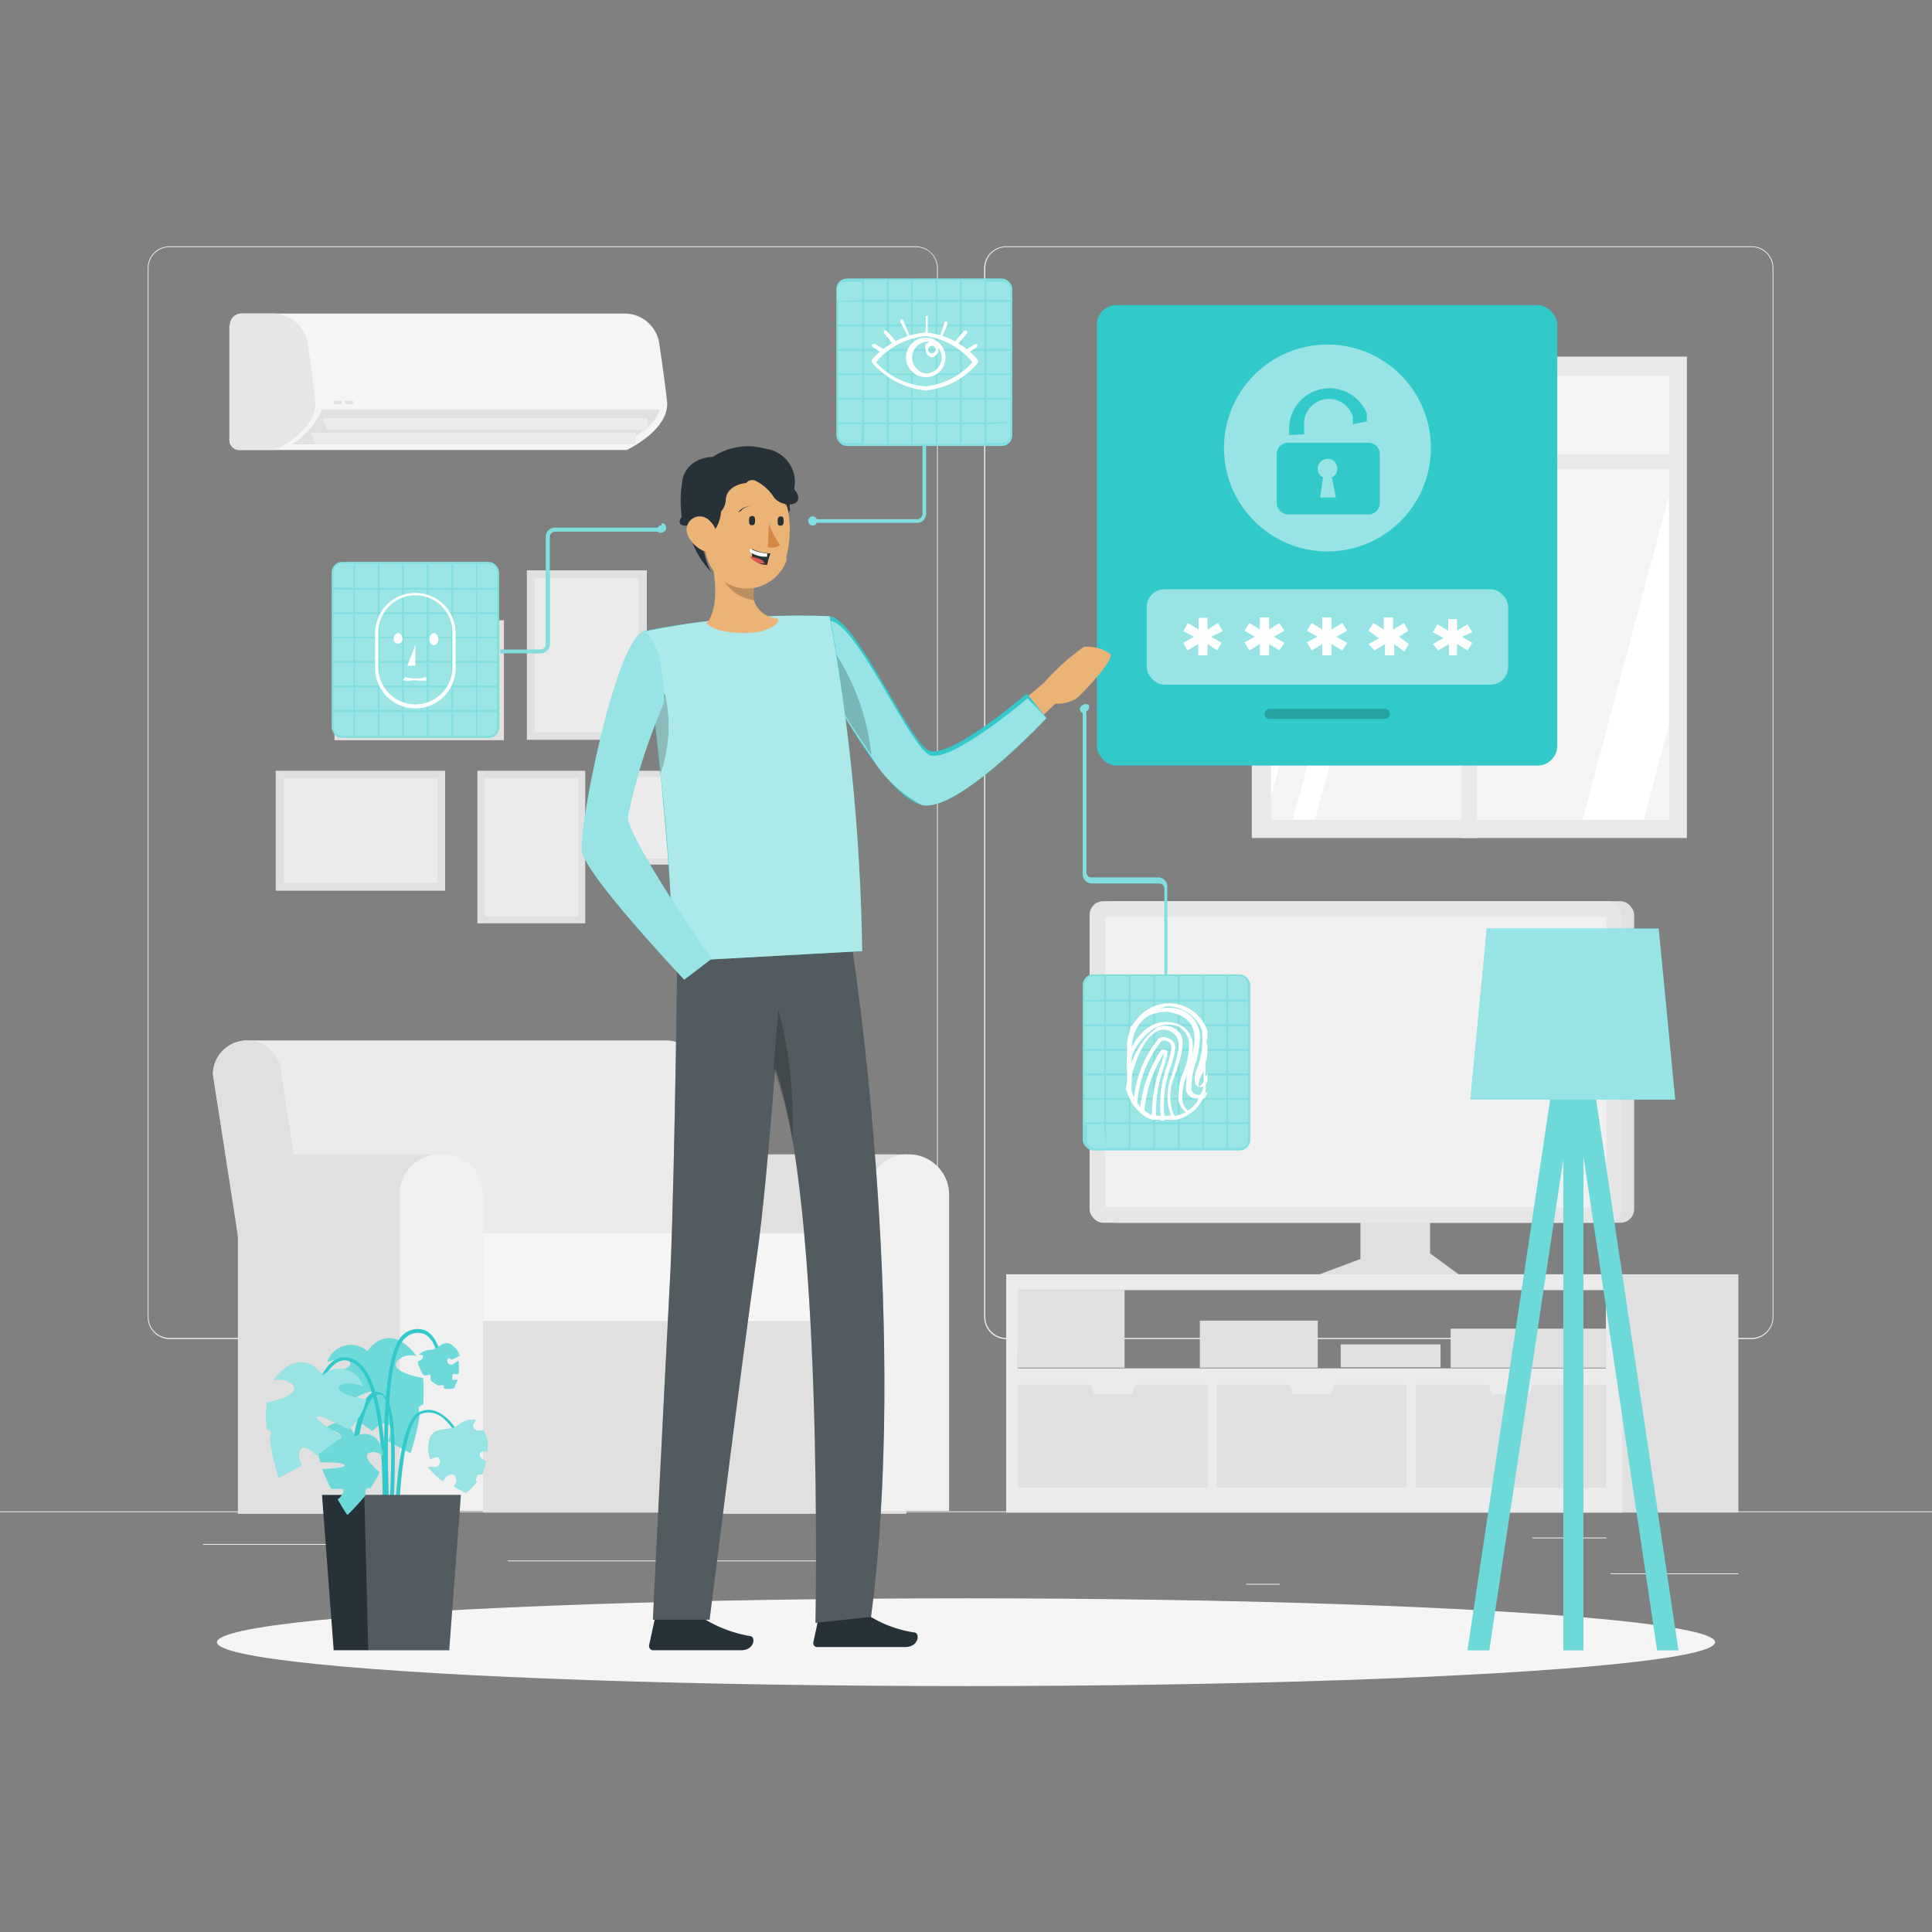 <svg xmlns="http://www.w3.org/2000/svg" viewBox="0 0 48 48"><rect x="0" y="0" width="48" height="48" fill="#808080" stroke="none"/><rect y="37.55" width="48" height="0.02" fill="#ebebeb"/><rect x="40.01" y="39.09" width="3.18" height="0.02" fill="#ebebeb"/><rect x="30.96" y="39.35" width="0.83" height="0.02" fill="#ebebeb"/><rect x="38.07" y="38.2" width="1.84" height="0.02" fill="#ebebeb"/><rect x="5.04" y="38.36" width="4.15" height="0.02" fill="#ebebeb"/><rect x="10.04" y="38.36" width="0.61" height="0.02" fill="#ebebeb"/><rect x="12.62" y="38.77" width="8.99" height="0.02" fill="#ebebeb"/><path d="M22.75,33.27H4.22a.55.55,0,0,1-.55-.55V6.66a.54.54,0,0,1,.55-.54H22.75a.55.55,0,0,1,.55.55h0V32.72A.55.55,0,0,1,22.75,33.27ZM4.22,6.14a.52.52,0,0,0-.53.52V32.72a.52.52,0,0,0,.53.52H22.75a.52.52,0,0,0,.53-.52V6.66a.52.52,0,0,0-.53-.52Z" fill="#ebebeb"/><path d="M43.52,33.27H25a.55.55,0,0,1-.55-.55V6.66A.55.55,0,0,1,25,6.12H43.52a.54.54,0,0,1,.54.54V32.72A.55.55,0,0,1,43.52,33.27ZM25,6.14a.52.52,0,0,0-.52.52V32.72a.52.52,0,0,0,.52.52H43.52a.52.52,0,0,0,.52-.52V6.66a.52.52,0,0,0-.52-.52Z" fill="#ebebeb"/><polygon points="35.53 29.26 35.53 31.14 36.32 31.72 32.62 31.72 33.8 31.28 33.8 29.39 35.53 29.26" fill="#e0e0e0"/><path d="M25,31.66v5.92H43.19V31.66Zm.3.39H39.9V34H25.28Z" fill="#e0e0e0"/><path d="M25,31.66v5.92H40.3V31.66Zm.3.39H39.9V34H25.28Z" fill="#ebebeb"/><rect x="25.28" y="32.05" width="2.66" height="1.93" fill="#e0e0e0"/><rect x="36.04" y="33.01" width="3.86" height="0.97" fill="#e0e0e0"/><rect x="33.31" y="33.4" width="2.48" height="0.57" fill="#e0e0e0"/><rect x="29.81" y="32.81" width="2.93" height="1.17" fill="#e0e0e0"/><polygon points="36.99 34.4 37.06 34.63 38.01 34.63 38.08 34.4 39.9 34.4 39.9 36.96 35.18 36.96 35.18 34.4 36.99 34.4" fill="#e0e0e0"/><polygon points="32.05 34.4 32.12 34.63 33.07 34.63 33.14 34.4 34.95 34.4 34.95 36.96 30.23 36.96 30.23 34.4 32.05 34.4" fill="#e0e0e0"/><polygon points="27.11 34.4 27.18 34.63 28.13 34.63 28.2 34.4 30.01 34.4 30.01 36.96 25.29 36.96 25.29 34.4 27.11 34.4" fill="#e0e0e0"/><rect x="27.38" y="22.39" width="13.22" height="7.99" rx="0.34" fill="#e0e0e0"/><rect x="27.07" y="22.39" width="13.22" height="7.99" rx="0.34" fill="#e6e6e6"/><rect x="27.46" y="22.78" width="12.45" height="7.21" fill="#f0f0f0"/><rect x="31.1" y="8.86" width="10.81" height="11.96" fill="#e9e9e9"/><rect x="31.58" y="9.33" width="9.89" height="11.04" fill="#f4f4f4"/><polygon points="34.37 9.33 31.58 19.8 31.58 14.13 32.85 9.33 34.37 9.33" fill="#fff"/><polygon points="35.62 9.33 32.67 20.37 32.12 20.37 35.06 9.33 35.62 9.33" fill="#fff"/><polygon points="41.46 12.34 41.46 18.01 40.84 20.37 39.32 20.37 41.46 12.34" fill="#fff"/><rect x="36.31" y="8.86" width="0.38" height="11.96" fill="#e9e9e9"/><rect x="31.29" y="11.28" width="10.42" height="0.38" fill="#e9e9e9"/><rect x="6.85" y="19.15" width="4.21" height="2.98" fill="#e0e0e0"/><rect x="7.05" y="19.34" width="3.82" height="2.59" fill="#ebebeb"/><rect x="8.31" y="15.41" width="4.21" height="2.98" fill="#e0e0e0"/><rect x="8.51" y="15.6" width="3.82" height="2.59" fill="#ebebeb"/><rect x="11.86" y="19.15" width="2.68" height="3.79" fill="#e0e0e0"/><rect x="12.04" y="19.33" width="2.33" height="3.44" fill="#ebebeb"/><rect x="13.09" y="14.17" width="2.98" height="4.21" fill="#e0e0e0"/><rect x="13.28" y="14.37" width="2.59" height="3.82" fill="#ebebeb"/><rect x="15.45" y="19.15" width="3.3" height="2.33" fill="#e0e0e0"/><rect x="15.61" y="19.3" width="2.99" height="2.03" fill="#ebebeb"/><path d="M6.14,25.85H16.55a.85.85,0,0,1,.85.84L18.55,34H6.44L5.29,26.69a.85.85,0,0,1,.85-.84Z" fill="#ebebeb"/><path d="M18.52,28.68v0h4v8.93h-5V29.72A1,1,0,0,1,18.52,28.68Z" fill="#e0e0e0"/><path d="M22.58,28.68h0a1,1,0,0,1,1,1v7.86H21.55V29.72A1,1,0,0,1,22.58,28.68Z" fill="#f0f0f0"/><path d="M6.91,28.68l0,0h4v8.93h-5V29.72A1,1,0,0,1,6.91,28.68Z" fill="#e0e0e0"/><rect x="12" y="31.29" width="8.87" height="6.29" fill="#e0e0e0"/><path d="M20.3,32.82h-10V30.64h10a1.09,1.09,0,0,1,1.09,1.09h0A1.09,1.09,0,0,1,20.3,32.82Z" fill="#f5f5f5"/><path d="M11,28.68h0a1,1,0,0,1,1,1v7.86H9.93V29.72A1,1,0,0,1,11,28.68Z" fill="#f0f0f0"/><path d="M8.14,34.14H6.44L5.29,26.69a.85.85,0,0,1,.85-.84h0a.85.85,0,0,1,.85.84Z" fill="#e0e0e0"/><path d="M5.7,8.08v2.84a.25.25,0,0,0,.27.26h9.6s1.1-.51,1-1.24c-.07-.57-.13-1-.19-1.4a.87.87,0,0,0-.87-.75H6a.28.28,0,0,0-.28.29Z" fill="#f5f5f5"/><path d="M5.7,8.08v2.84a.25.25,0,0,0,.27.26h.86s1.11-.51,1-1.24c-.06-.57-.13-1-.18-1.4a.89.89,0,0,0-.88-.75H6a.29.29,0,0,0-.29.29Z" fill="#e6e6e6"/><path d="M16.38,10.18H8a2,2,0,0,1-.74.86h8.18S16.3,10.64,16.38,10.18Z" fill="#e0e0e0"/><polygon points="15.8 10.75 7.72 10.75 7.84 11.04 15.8 11.04 15.8 10.75" fill="#ebebeb"/><polygon points="16.09 10.39 8 10.39 8.13 10.68 16.09 10.68 16.09 10.39" fill="#ebebeb"/><rect x="8.29" y="9.96" width="0.2" height="0.08" fill="#e0e0e0"/><rect x="8.58" y="9.96" width="0.2" height="0.08" fill="#e0e0e0"/><ellipse cx="24" cy="40.8" rx="18.61" ry="1.09" fill="#f5f5f5"/><path d="M8.71,33.87c0,.14-.37.23-.67.29a1.32,1.32,0,0,0,.43.76c.29-.17.72-.39.79-.34s-.35.34-.62.5a5.5,5.5,0,0,0,.61.47c.14-.13.29-.23.39-.17s.07.25,0,.42c.32.19.56.3.56.3a5.74,5.74,0,0,0,.22-.91.93.93,0,0,0,0-.1c-.05-.12,0-.17.09-.19a3.64,3.64,0,0,0,0-.66c-.36-.07-.81-.21-.64-.43a.46.46,0,0,1,.47-.12.47.47,0,0,0-.09-.12c-.66-.73-1.12,0-1.12,0a.62.62,0,0,0-1,.27C8.27,33.78,8.68,33.7,8.71,33.87Z" fill="#31c9c9"/><path d="M8.71,33.87c0,.14-.37.23-.67.29a1.32,1.32,0,0,0,.43.76c.29-.17.72-.39.79-.34s-.35.34-.62.5a5.5,5.5,0,0,0,.61.47c.14-.13.29-.23.39-.17s.07.25,0,.42c.32.19.56.3.56.3a5.74,5.74,0,0,0,.22-.91.93.93,0,0,0,0-.1c-.05-.12,0-.17.09-.19a3.64,3.64,0,0,0,0-.66c-.36-.07-.81-.21-.64-.43a.46.46,0,0,1,.47-.12.47.47,0,0,0-.09-.12c-.66-.73-1.12,0-1.12,0a.62.62,0,0,0-1,.27C8.27,33.78,8.68,33.7,8.71,33.87Z" fill="#fff" opacity="0.3"/><path d="M9.54,39.25h-.1c0-.05.39-5-.71-5.41a.35.35,0,0,0-.33,0c-.4.2-.59,1.06-.59,1.07l-.09,0s.2-.91.63-1.14a.48.48,0,0,1,.42,0C9.93,34.23,9.55,39.05,9.54,39.25Z" fill="#31c9c9"/><path d="M9.67,39.14c0-.22-.46-5.4.37-6a.53.53,0,0,1,.54-.08c.39.2.45,1,.45,1.08h-.1s0-.83-.4-1a.43.43,0,0,0-.43.08c-.79.52-.33,5.81-.33,5.86Z" fill="#31c9c9"/><path d="M9.8,39.56c0-.17-.14-4.14.62-4.48a.51.51,0,0,1,.45,0c.53.23.85,1.2.87,1.24l-.09,0s-.33-1-.81-1.19a.5.5,0,0,0-.38,0c-.58.27-.6,3.27-.56,4.39Z" fill="#31c9c9"/><path d="M9.61,39.38h-.1c.14-1.18.39-4.33,0-4.71a.16.16,0,0,0-.17,0c-.29.12-.45,1.13-.5,1.52H8.72c0-.15.17-1.45.55-1.6a.26.26,0,0,1,.27.07C10.09,35.08,9.63,39.2,9.61,39.38Z" fill="#31c9c9"/><polygon points="8 37.14 11.45 37.14 11.16 41 8.29 41 8 37.14" fill="#263238"/><polygon points="9.05 37.14 9.15 41 11.16 41 11.45 37.14 9.05 37.14" fill="#fff" opacity="0.2"/><path d="M8.47,35.72c0,.1-.3,0-.51,0a.91.91,0,0,0,0,.61c.24,0,.57,0,.6.07s-.33.09-.55.1a3.06,3.06,0,0,0,.22.49c.12,0,.25,0,.29,0s0,.18-.13.26c.13.23.24.39.24.39a5.23,5.23,0,0,0,.45-.49v-.08c0-.1.06-.11.12-.09a3.18,3.18,0,0,0,.23-.4c-.2-.18-.43-.42-.25-.49a.31.31,0,0,1,.33.09.34.34,0,0,0,0-.1c-.16-.68-.7-.39-.7-.39a.42.42,0,0,0-.73-.19C8.23,35.51,8.52,35.61,8.47,35.72Z" fill="#31c9c9"/><path d="M8.47,35.72c0,.1-.3,0-.51,0a.91.91,0,0,0,0,.61c.24,0,.57,0,.6.07s-.33.09-.55.1a3.06,3.06,0,0,0,.22.49c.12,0,.25,0,.29,0s0,.18-.13.26c.13.23.24.39.24.39a5.23,5.23,0,0,0,.45-.49v-.08c0-.1.06-.11.12-.09a3.18,3.18,0,0,0,.23-.4c-.2-.18-.43-.42-.25-.49a.31.31,0,0,1,.33.09.34.34,0,0,0,0-.1c-.16-.68-.7-.39-.7-.39a.42.42,0,0,0-.73-.19C8.23,35.51,8.52,35.61,8.47,35.72Z" fill="#fff" opacity="0.3"/><path d="M11,36.18a1.16,1.16,0,0,0-.31.07,1,1,0,0,1-.05-.23c0-.7.48-.4.74-.61a.63.63,0,0,1,.44-.14l-.06.12a.11.11,0,0,0,.06.14h0a.31.31,0,0,0,.19,0l0,0a1,1,0,0,1,.09.24.93.93,0,0,1,0,.29l-.12,0a.1.1,0,0,0-.05.14s0,0,0,0a.45.45,0,0,0,.14.1,1.35,1.35,0,0,1-.09.33h0l-.08,0,0,0a.09.09,0,0,0-.06.08.1.1,0,0,0,0,.1l0,0a.9.9,0,0,1-.27.28l-.3-.16.06-.08a.11.11,0,0,0,0-.11.14.14,0,0,0-.05-.1.23.23,0,0,0-.11,0,.17.17,0,0,0-.1.06l-.07.1a1.71,1.71,0,0,1-.36-.35h0a1.38,1.38,0,0,1,.2,0,.15.15,0,0,0,.09-.19.17.17,0,0,0-.13-.1Z" fill="#31c9c9"/><path d="M11,36.18a1.16,1.16,0,0,0-.31.07,1,1,0,0,1-.05-.23c0-.7.48-.4.74-.61a.63.63,0,0,1,.44-.14l-.06.12a.11.11,0,0,0,.06.14h0a.31.31,0,0,0,.19,0l0,0a1,1,0,0,1,.09.24.93.93,0,0,1,0,.29l-.12,0a.1.1,0,0,0-.05.14s0,0,0,0a.45.45,0,0,0,.14.1,1.35,1.35,0,0,1-.09.33h0l-.08,0,0,0a.09.09,0,0,0-.06.08.1.1,0,0,0,0,.1l0,0a.9.9,0,0,1-.27.28l-.3-.16.06-.08a.11.11,0,0,0,0-.11.14.14,0,0,0-.05-.1.23.23,0,0,0-.11,0,.17.17,0,0,0-.1.06l-.07.1a1.71,1.71,0,0,1-.36-.35h0a1.38,1.38,0,0,1,.2,0,.15.15,0,0,0,.09-.19.17.17,0,0,0-.13-.1Z" fill="#fff" opacity="0.5"/><path d="M11.23,33.78l.19-.1a.37.37,0,0,0-.07-.14c-.3-.38-.43,0-.66,0a.4.4,0,0,0-.28.12l.08,0a.07.07,0,0,1,0,.1v0a.26.26,0,0,1-.11.07h0a.43.43,0,0,0,.05.16.77.77,0,0,0,.1.18l.08,0a.07.07,0,0,1,.09,0v0l0,.12a.64.64,0,0,0,.19.13h0l.05,0h0a.11.11,0,0,1,.08,0,.1.1,0,0,1,0,.07.08.08,0,0,0,0,0,.57.57,0,0,0,.26,0l.09-.21-.07,0a.09.09,0,0,1-.06,0,.12.12,0,0,1,0-.08s0-.05,0-.06a.1.1,0,0,1,.07,0l.08,0a1.24,1.24,0,0,0,0-.33h0a.41.41,0,0,0-.11.07.11.11,0,0,1-.14,0,.1.1,0,0,1,0-.14Z" fill="#31c9c9"/><path d="M11.23,33.78l.19-.1a.37.37,0,0,0-.07-.14c-.3-.38-.43,0-.66,0a.4.4,0,0,0-.28.12l.08,0a.07.07,0,0,1,0,.1v0a.26.26,0,0,1-.11.07h0a.43.43,0,0,0,.05.16.77.77,0,0,0,.1.18l.08,0a.07.07,0,0,1,.09,0v0l0,.12a.64.64,0,0,0,.19.13h0l.05,0h0a.11.11,0,0,1,.08,0,.1.1,0,0,1,0,.07.08.08,0,0,0,0,0,.57.57,0,0,0,.26,0l.09-.21-.07,0a.09.09,0,0,1-.06,0,.12.12,0,0,1,0-.08s0-.05,0-.06a.1.1,0,0,1,.07,0l.08,0a1.24,1.24,0,0,0,0-.33h0a.41.41,0,0,0-.11.07.11.11,0,0,1-.14,0,.1.1,0,0,1,0-.14Z" fill="#fff" opacity="0.3"/><path d="M8.42,34.48c0,.14.37.23.68.29a1.38,1.38,0,0,1-.44.75c-.29-.16-.72-.38-.79-.33s.34.34.62.5a5.61,5.61,0,0,1-.62.47c-.13-.13-.29-.24-.38-.18s-.07.26,0,.43c-.33.19-.57.3-.57.3a7.21,7.21,0,0,1-.21-.92l0-.09c.06-.12,0-.17-.08-.19a3.64,3.64,0,0,1,0-.66c.37-.08.81-.22.65-.44a.47.47,0,0,0-.48-.11l.09-.13c.67-.73,1.13,0,1.13,0a.61.61,0,0,1,1,.27C8.86,34.39,8.45,34.3,8.42,34.48Z" fill="#31c9c9"/><path d="M8.42,34.48c0,.14.37.23.68.29a1.38,1.38,0,0,1-.44.75c-.29-.16-.72-.38-.79-.33s.34.34.62.5a5.61,5.61,0,0,1-.62.47c-.13-.13-.29-.24-.38-.18s-.07.26,0,.43c-.33.19-.57.3-.57.3a7.21,7.21,0,0,1-.21-.92l0-.09c.06-.12,0-.17-.08-.19a3.64,3.64,0,0,1,0-.66c.37-.08.81-.22.65-.44a.47.47,0,0,0-.48-.11l.09-.13c.67-.73,1.13,0,1.13,0a.61.61,0,0,1,1,.27C8.86,34.39,8.45,34.3,8.42,34.48Z" fill="#fff" opacity="0.5"/><polygon points="37 41 38.84 28.79 38.84 41 39.34 41 39.34 28.71 41.17 41 41.7 41 39.4 25.62 39.34 25.63 39.34 25.13 38.84 25.13 38.84 25.62 38.77 25.62 36.46 41 37 41" fill="#31c9c9"/><polygon points="37 41 38.84 28.79 38.84 41 39.34 41 39.34 28.71 41.17 41 41.7 41 39.4 25.62 39.34 25.63 39.34 25.13 38.84 25.13 38.84 25.62 38.77 25.62 36.46 41 37 41" fill="#fff" opacity="0.3"/><polygon points="41.62 27.32 36.53 27.32 36.94 23.07 41.21 23.07 41.62 27.32" fill="#31c9c9"/><polygon points="41.62 27.32 36.53 27.32 36.94 23.07 41.21 23.07 41.62 27.32" fill="#fff" opacity="0.5"/><path d="M28.8,21.8H27.13a.13.13,0,0,1-.14-.13v-4a.12.12,0,0,0,.06-.15.11.11,0,0,0-.15,0,.12.12,0,0,0-.07.1.11.11,0,0,0,.07.1v4a.23.23,0,0,0,.23.23H28.8a.13.13,0,0,1,.13.13V24.3H29V22A.23.23,0,0,0,28.8,21.8Z" fill="#31c9c9"/><path d="M28.8,21.8H27.13a.13.13,0,0,1-.14-.13v-4a.12.12,0,0,0,.06-.15.11.11,0,0,0-.15,0,.12.12,0,0,0-.07.1.11.11,0,0,0,.07.1v4a.23.23,0,0,0,.23.23H28.8a.13.13,0,0,1,.13.13V24.3H29V22A.23.23,0,0,0,28.8,21.8Z" fill="#fff" opacity="0.4"/><rect x="26.9" y="24.21" width="4.16" height="4.37" rx="0.26" fill="#31c9c9"/><rect x="26.9" y="24.21" width="4.16" height="4.37" rx="0.26" fill="#fff" opacity="0.4"/><rect x="28.7" y="26.72" width="0.56" height="0.56" fill="#fff" opacity="0.2"/><rect x="29.31" y="24.89" width="0.56" height="0.56" fill="#fff" opacity="0.2"/><rect x="28.09" y="27.32" width="0.56" height="0.56" fill="#fff" opacity="0.2"/><rect x="29.31" y="25.5" width="0.56" height="0.56" fill="#fff" opacity="0.2"/><rect x="29.31" y="26.11" width="0.56" height="0.56" fill="#fff" opacity="0.2"/><rect x="28.7" y="25.5" width="0.56" height="0.56" fill="#fff" opacity="0.2"/><rect x="28.7" y="24.25" width="0.56" height="0.59" fill="#fff" opacity="0.2"/><rect x="28.09" y="26.72" width="0.56" height="0.56" fill="#fff" opacity="0.2"/><rect x="28.7" y="24.89" width="0.56" height="0.56" fill="#fff" opacity="0.2"/><rect x="28.7" y="27.32" width="0.56" height="0.56" fill="#fff" opacity="0.2"/><rect x="29.31" y="27.32" width="0.56" height="0.56" fill="#fff" opacity="0.2"/><rect x="28.7" y="26.11" width="0.56" height="0.56" fill="#fff" opacity="0.2"/><rect x="29.31" y="24.25" width="0.56" height="0.59" fill="#fff" opacity="0.2"/><rect x="26.95" y="26.72" width="0.49" height="0.56" fill="#fff" opacity="0.2"/><rect x="26.95" y="24.89" width="0.49" height="0.56" fill="#fff" opacity="0.2"/><rect x="26.95" y="26.11" width="0.49" height="0.56" fill="#fff" opacity="0.2"/><rect x="26.95" y="25.5" width="0.49" height="0.56" fill="#fff" opacity="0.2"/><rect x="29.31" y="26.72" width="0.56" height="0.56" fill="#fff" opacity="0.2"/><path d="M30.52,24.84H31v-.38a.21.21,0,0,0-.21-.21h-.28Z" fill="#fff" opacity="0.2"/><rect x="29.91" y="24.89" width="0.56" height="0.56" fill="#fff" opacity="0.2"/><rect x="26.95" y="27.32" width="0.49" height="0.56" fill="#fff" opacity="0.2"/><rect x="29.91" y="25.5" width="0.56" height="0.56" fill="#fff" opacity="0.2"/><rect x="29.91" y="26.11" width="0.56" height="0.56" fill="#fff" opacity="0.2"/><rect x="29.91" y="26.72" width="0.56" height="0.56" fill="#fff" opacity="0.2"/><rect x="29.91" y="27.32" width="0.56" height="0.56" fill="#fff" opacity="0.2"/><rect x="30.52" y="27.32" width="0.49" height="0.56" fill="#fff" opacity="0.2"/><rect x="29.91" y="24.25" width="0.56" height="0.59" fill="#fff" opacity="0.2"/><rect x="28.7" y="27.93" width="0.56" height="0.59" fill="#fff" opacity="0.2"/><rect x="29.31" y="27.93" width="0.56" height="0.59" fill="#fff" opacity="0.2"/><rect x="30.52" y="26.11" width="0.49" height="0.56" fill="#fff" opacity="0.2"/><rect x="29.91" y="27.93" width="0.56" height="0.59" fill="#fff" opacity="0.2"/><rect x="30.52" y="26.72" width="0.49" height="0.56" fill="#fff" opacity="0.2"/><path d="M27.43,27.93H27v.39a.21.21,0,0,0,.21.21h.27Z" fill="#fff" opacity="0.2"/><path d="M30.52,27.93v.59h.28a.21.21,0,0,0,.21-.21v-.38Z" fill="#fff" opacity="0.2"/><path d="M27.43,24.84v-.59h-.27a.21.21,0,0,0-.21.21h0v.39Z" fill="#fff" opacity="0.2"/><rect x="30.52" y="25.5" width="0.49" height="0.56" fill="#fff" opacity="0.2"/><rect x="30.52" y="24.89" width="0.49" height="0.56" fill="#fff" opacity="0.2"/><rect x="27.48" y="26.11" width="0.56" height="0.56" fill="#fff" opacity="0.2"/><rect x="27.48" y="27.32" width="0.56" height="0.56" fill="#fff" opacity="0.2"/><rect x="28.09" y="24.25" width="0.56" height="0.59" fill="#fff" opacity="0.2"/><rect x="27.48" y="26.72" width="0.56" height="0.56" fill="#fff" opacity="0.2"/><rect x="28.09" y="25.5" width="0.56" height="0.56" fill="#fff" opacity="0.2"/><rect x="28.09" y="24.89" width="0.56" height="0.56" fill="#fff" opacity="0.2"/><rect x="28.09" y="27.93" width="0.56" height="0.59" fill="#fff" opacity="0.2"/><rect x="27.48" y="27.93" width="0.56" height="0.59" fill="#fff" opacity="0.2"/><rect x="27.48" y="24.25" width="0.56" height="0.59" fill="#fff" opacity="0.2"/><rect x="28.09" y="26.11" width="0.56" height="0.56" fill="#fff" opacity="0.2"/><rect x="27.48" y="25.5" width="0.56" height="0.56" fill="#fff" opacity="0.2"/><rect x="27.48" y="24.89" width="0.56" height="0.56" fill="#fff" opacity="0.2"/><path d="M30,25.74l0-.12a1,1,0,0,0-1.3-.63,1,1,0,0,0-.45.33.83.83,0,0,0-.14.22A1,1,0,0,0,28,26v.87a1,1,0,0,0,0,.25h0a1.34,1.34,0,0,0,.07.18h0a1.09,1.09,0,0,0,.08.15h0l.08.1.11.1.1.08a.72.72,0,0,0,.2.09h0l.09,0,.13,0h.28l.09,0h0a1,1,0,0,0,.33-.15l.11-.08a1.14,1.14,0,0,0,.21-.28.67.67,0,0,0,.07-.18,1.09,1.09,0,0,0,0-.26h0V26A1.49,1.49,0,0,0,30,25.74Zm-.23,1.59a.7.7,0,0,1-.2.22l-.08.06a1,1,0,0,1-.27.11h0l-.1,0h-.25l-.12,0-.1,0a.93.93,0,0,1-.19-.11l-.09-.07-.1-.11-.07-.12h0a1.08,1.08,0,0,1-.08-.19,1,1,0,0,1,0-.25V26a1,1,0,0,1,.19-.56,1,1,0,0,1,.31-.26A1,1,0,0,1,29,25a.93.93,0,0,1,.9.72h0a1.23,1.23,0,0,1,0,.2v.88a.5.5,0,0,1,0,.17h0a.52.52,0,0,1-.07.21A.35.35,0,0,1,29.74,27.33Z" fill="#fff"/><path d="M29.09,26.49a2.82,2.82,0,0,0-.16,1.25s0,.06,0,.1h-.09a.36.36,0,0,1,0-.1A2.87,2.87,0,0,1,29,26.46c.11-.35.16-.52,0-.59a.16.16,0,0,0-.15,0,2.8,2.8,0,0,0-.59,1.49.5.5,0,0,0,0,.12l-.08-.09h0a.77.77,0,0,1,0-.15h0a2.72,2.72,0,0,1,.61-1.44.25.25,0,0,1,.25,0C29.28,25.89,29.2,26.16,29.09,26.49Z" fill="#fff"/><path d="M28.93,26.47a3.37,3.37,0,0,0-.21,1.24.34.34,0,0,0,0,.1l-.1,0h0s0-.07,0-.11a3.52,3.52,0,0,1,.22-1.23,1.77,1.77,0,0,0,.08-.31,3.31,3.31,0,0,0-.49,1.44.49.49,0,0,0,0,.12.39.39,0,0,1-.1-.08v-.12a3.13,3.13,0,0,1,.52-1.43.09.09,0,0,1,.1,0C29.05,26.07,29,26.21,28.93,26.47Z" fill="#fff"/><path d="M29.19,27.72a.36.36,0,0,0,0,.09l-.1,0a.3.3,0,0,0,0-.1,1.38,1.38,0,0,1,0-.94c.28-.84.23-1,0-1.14a.34.34,0,0,0-.35,0c-.29.14-.54.65-.7,1.42l0,.18a.75.75,0,0,1-.07-.18h0a2.86,2.86,0,0,1,.07-.28,1.8,1.8,0,0,1,.69-1.23.44.44,0,0,1,.43,0c.29.15.3.45,0,1.25a1.25,1.25,0,0,0,0,.9Z" fill="#fff"/><path d="M29.66,27.57l-.1.09,0,0s0,0-.06,0a.5.5,0,0,1-.22-.31,1.53,1.53,0,0,1,.12-.71,1.78,1.78,0,0,0,.14-.77.55.55,0,0,0-.25-.36.72.72,0,0,0-.63.05,1.5,1.5,0,0,0-.56.73l-.1.25v-.27l.1-.21a1.26,1.26,0,0,1,.52-.59.82.82,0,0,1,.71,0,.57.57,0,0,1,.3.42,1.69,1.69,0,0,1-.14.82,1.31,1.31,0,0,0-.11.65.4.4,0,0,0,.21.28h0A.18.18,0,0,0,29.66,27.57Z" fill="#fff"/><path d="M30,27.12a.87.87,0,0,1-.07.17.33.33,0,0,1-.13,0H29.7a.26.26,0,0,1-.23-.19,1.79,1.79,0,0,1,.1-.69,3.47,3.47,0,0,0,.11-.56c0-.29-.08-.61-.65-.71a1,1,0,0,0-.94.53c-.05.07,0-.22,0-.18s.09-.07.14-.14a1.18,1.18,0,0,1,.86-.31.73.73,0,0,1,.72.81,2.29,2.29,0,0,1-.11.58,2,2,0,0,0-.1.64.17.17,0,0,0,.14.13l.11,0A.45.45,0,0,0,30,27.12Z" fill="#fff"/><path d="M30,26.6v.25h0a.33.33,0,0,1-.11.15h0a.21.21,0,0,1-.11,0h0a.13.13,0,0,1-.07-.05.49.49,0,0,1,0-.33,2,2,0,0,0,.16-.91h0v-.09a.05.05,0,0,1,.05,0h0a.56.56,0,0,1,0,.12A1.5,1.5,0,0,1,30,26c0,.13,0,.27-.05.41s0,0,0,.05a1.43,1.43,0,0,1-.08.22,1,1,0,0,0-.07.15s-.05.19,0,.16a.2.2,0,0,0,.08-.08l0,0s.05-.1.07-.16A.19.19,0,0,0,30,26.6Z" fill="#fff"/><path d="M22.92,10.32v2.44a.14.14,0,0,1-.14.14H20.29a.1.1,0,0,0-.09-.07.11.11,0,0,0-.12.11.11.11,0,0,0,.21.05h2.49a.23.23,0,0,0,.23-.23V10.32Z" fill="#31c9c9"/><path d="M22.92,10.32v2.44a.14.14,0,0,1-.14.14H20.29a.1.1,0,0,0-.09-.07.11.11,0,0,0-.12.11.11.11,0,0,0,.21.05h2.49a.23.23,0,0,0,.23-.23V10.32Z" fill="#fff" opacity="0.4"/><rect x="20.78" y="6.92" width="4.37" height="4.16" rx="0.26" fill="#31c9c9"/><rect x="20.78" y="6.92" width="4.37" height="4.16" rx="0.26" fill="#fff" opacity="0.4"/><rect x="22.08" y="8.72" width="0.56" height="0.56" fill="#fff" opacity="0.2"/><rect x="23.9" y="9.32" width="0.56" height="0.56" fill="#fff" opacity="0.2"/><rect x="21.47" y="8.11" width="0.56" height="0.56" fill="#fff" opacity="0.2"/><rect x="23.29" y="9.32" width="0.56" height="0.56" fill="#fff" opacity="0.2"/><rect x="22.68" y="9.32" width="0.56" height="0.56" fill="#fff" opacity="0.2"/><rect x="23.29" y="8.72" width="0.56" height="0.56" fill="#fff" opacity="0.2"/><rect x="24.51" y="8.72" width="0.59" height="0.56" fill="#fff" opacity="0.2"/><rect x="22.08" y="8.11" width="0.56" height="0.56" fill="#fff" opacity="0.2"/><rect x="23.9" y="8.72" width="0.56" height="0.56" fill="#fff" opacity="0.2"/><rect x="21.47" y="8.72" width="0.56" height="0.56" fill="#fff" opacity="0.2"/><rect x="21.47" y="9.32" width="0.56" height="0.56" fill="#fff" opacity="0.2"/><rect x="22.68" y="8.72" width="0.56" height="0.56" fill="#fff" opacity="0.2"/><rect x="24.51" y="9.32" width="0.59" height="0.56" fill="#fff" opacity="0.2"/><rect x="22.08" y="6.96" width="0.56" height="0.49" fill="#fff" opacity="0.2"/><rect x="23.9" y="6.96" width="0.56" height="0.49" fill="#fff" opacity="0.2"/><rect x="22.68" y="6.96" width="0.56" height="0.49" fill="#fff" opacity="0.2"/><rect x="23.29" y="6.96" width="0.56" height="0.49" fill="#fff" opacity="0.2"/><rect x="22.08" y="9.32" width="0.56" height="0.56" fill="#fff" opacity="0.2"/><path d="M24.51,10.54V11h.38a.21.21,0,0,0,.21-.21v-.28Z" fill="#fff" opacity="0.2"/><rect x="23.9" y="9.93" width="0.56" height="0.56" fill="#fff" opacity="0.2"/><rect x="21.47" y="6.96" width="0.56" height="0.49" fill="#fff" opacity="0.2"/><rect x="23.29" y="9.93" width="0.56" height="0.56" fill="#fff" opacity="0.2"/><rect x="22.68" y="9.93" width="0.56" height="0.56" fill="#fff" opacity="0.2"/><rect x="22.08" y="9.93" width="0.56" height="0.56" fill="#fff" opacity="0.2"/><rect x="21.47" y="9.93" width="0.56" height="0.56" fill="#fff" opacity="0.2"/><rect x="21.47" y="10.54" width="0.56" height="0.49" fill="#fff" opacity="0.2"/><rect x="24.51" y="9.93" width="0.59" height="0.56" fill="#fff" opacity="0.2"/><rect x="20.83" y="8.72" width="0.59" height="0.56" fill="#fff" opacity="0.2"/><rect x="20.83" y="9.32" width="0.59" height="0.56" fill="#fff" opacity="0.2"/><rect x="22.68" y="10.54" width="0.56" height="0.49" fill="#fff" opacity="0.2"/><rect x="20.83" y="9.93" width="0.59" height="0.56" fill="#fff" opacity="0.2"/><rect x="22.08" y="10.54" width="0.56" height="0.49" fill="#fff" opacity="0.2"/><path d="M21.42,7.45V7H21a.22.22,0,0,0-.21.21v.28Z" fill="#fff" opacity="0.2"/><path d="M21.42,10.54h-.59v.28A.21.21,0,0,0,21,11h.39Z" fill="#fff" opacity="0.2"/><path d="M24.51,7.45h.59V7.17A.22.22,0,0,0,24.89,7H24.5Z" fill="#fff" opacity="0.2"/><rect x="23.29" y="10.54" width="0.56" height="0.49" fill="#fff" opacity="0.2"/><rect x="23.9" y="10.54" width="0.56" height="0.49" fill="#fff" opacity="0.2"/><rect x="22.68" y="7.5" width="0.56" height="0.56" fill="#fff" opacity="0.2"/><rect x="21.47" y="7.5" width="0.56" height="0.56" fill="#fff" opacity="0.2"/><rect x="24.51" y="8.11" width="0.59" height="0.56" fill="#fff" opacity="0.2"/><rect x="22.08" y="7.5" width="0.56" height="0.56" fill="#fff" opacity="0.2"/><rect x="23.29" y="8.11" width="0.56" height="0.56" fill="#fff" opacity="0.2"/><rect x="23.9" y="8.11" width="0.56" height="0.56" fill="#fff" opacity="0.2"/><rect x="20.83" y="8.11" width="0.59" height="0.56" fill="#fff" opacity="0.2"/><rect x="20.83" y="7.5" width="0.59" height="0.56" fill="#fff" opacity="0.2"/><rect x="24.51" y="7.5" width="0.59" height="0.56" fill="#fff" opacity="0.2"/><rect x="22.68" y="8.11" width="0.56" height="0.56" fill="#fff" opacity="0.2"/><rect x="23.29" y="7.5" width="0.56" height="0.56" fill="#fff" opacity="0.2"/><rect x="23.9" y="7.5" width="0.56" height="0.56" fill="#fff" opacity="0.2"/><path d="M23,9.7A2,2,0,0,1,21.66,9a0,0,0,0,1,0-.06A2,2,0,0,1,23,8.26a1.92,1.92,0,0,1,1.3.69,0,0,0,0,1,0,.06A1.92,1.92,0,0,1,23,9.7ZM21.76,9A1.86,1.86,0,0,0,23,9.6,1.83,1.83,0,0,0,24.16,9,1.83,1.83,0,0,0,23,8.35,1.86,1.86,0,0,0,21.76,9Z" fill="#fff"/><path d="M23,9.37a.49.49,0,1,1,.49-.49h0a.5.5,0,0,1-.14.35.48.48,0,0,1-.35.14Zm0-.88a.4.4,0,0,0,0,.79h0a.41.41,0,0,0,.4-.4h0A.4.4,0,0,0,23,8.49Z" fill="#fff"/><path d="M23.16,8.88A.19.19,0,0,1,23,8.69.16.16,0,0,1,23,8.55a.21.21,0,0,1,.13-.05h0a.19.19,0,0,1,.19.19.21.21,0,0,1-.19.19Zm0-.29h0a.1.1,0,0,0-.1.1h0a.09.09,0,0,0,.1.09.11.11,0,0,0,.09-.09A.1.1,0,0,0,23.16,8.59Z" fill="#fff"/><path d="M23,8.35a0,0,0,0,1,0,0V7.85a0,0,0,0,1,0,0,0,0,0,0,1,.05,0v.46A0,0,0,0,1,23,8.35Z" fill="#fff"/><path d="M23.36,8.39h0a0,0,0,0,1,0-.06L23.47,8a.06.06,0,0,1,.07,0,0,0,0,0,1,0,.06l-.16.37S23.38,8.39,23.36,8.39Z" fill="#fff"/><path d="M23.73,8.55h0s0,0,0-.07l.22-.26a0,0,0,0,1,.07,0,.06.06,0,0,1,0,.07l-.23.27Z" fill="#fff"/><path d="M24,8.76l0,0a0,0,0,0,1,0-.07l.22-.14a0,0,0,0,1,.06,0,0,0,0,0,1,0,.07l-.22.14Z" fill="#fff"/><path d="M22.57,8.39s0,0,0,0L22.37,8s0,0,0-.06a0,0,0,0,1,.06,0l.16.37s0,0,0,.06Z" fill="#fff"/><path d="M22.19,8.55h0l-.23-.27a0,0,0,0,1,0-.07,0,0,0,0,1,.06,0l.23.26a0,0,0,0,1,0,.07S22.2,8.55,22.19,8.55Z" fill="#fff"/><path d="M21.89,8.76h0l-.21-.14a.05.05,0,0,1,0-.07,0,0,0,0,1,.07,0l.22.14a0,0,0,0,1,0,.07Z" fill="#fff"/><path d="M16.44,13.05a.11.11,0,0,0-.1.06H13.79a.23.23,0,0,0-.23.23V16a.13.13,0,0,1-.13.14h-1v.09h1a.23.23,0,0,0,.23-.23V13.34a.13.13,0,0,1,.13-.13h2.55a.11.11,0,0,0,.15,0,.1.1,0,0,0,.05-.14.1.1,0,0,0-.1-.07Z" fill="#31c9c9"/><path d="M16.44,13.05a.11.11,0,0,0-.1.06H13.79a.23.23,0,0,0-.23.23V16a.13.13,0,0,1-.13.14h-1v.09h1a.23.23,0,0,0,.23-.23V13.34a.13.13,0,0,1,.13-.13h2.55a.11.11,0,0,0,.15,0,.1.1,0,0,0,.05-.14.1.1,0,0,0-.1-.07Z" fill="#fff" opacity="0.4"/><rect x="8.24" y="13.96" width="4.16" height="4.37" rx="0.26" fill="#31c9c9"/><rect x="8.24" y="13.96" width="4.16" height="4.37" rx="0.26" fill="#fff" opacity="0.4"/><rect x="10.04" y="16.47" width="0.56" height="0.56" fill="#fff" opacity="0.2"/><rect x="10.65" y="14.65" width="0.56" height="0.56" fill="#fff" opacity="0.2"/><rect x="9.43" y="17.08" width="0.56" height="0.56" fill="#fff" opacity="0.2"/><rect x="10.65" y="15.26" width="0.56" height="0.56" fill="#fff" opacity="0.2"/><rect x="10.65" y="15.86" width="0.56" height="0.56" fill="#fff" opacity="0.2"/><rect x="10.04" y="15.26" width="0.56" height="0.56" fill="#fff" opacity="0.2"/><rect x="10.04" y="14.01" width="0.56" height="0.59" fill="#fff" opacity="0.2"/><rect x="9.43" y="16.47" width="0.56" height="0.56" fill="#fff" opacity="0.2"/><rect x="10.04" y="14.65" width="0.56" height="0.56" fill="#fff" opacity="0.2"/><rect x="10.04" y="17.08" width="0.56" height="0.56" fill="#fff" opacity="0.2"/><rect x="10.65" y="17.08" width="0.56" height="0.56" fill="#fff" opacity="0.2"/><rect x="10.04" y="15.86" width="0.56" height="0.56" fill="#fff" opacity="0.2"/><rect x="10.65" y="14.01" width="0.56" height="0.59" fill="#fff" opacity="0.2"/><rect x="8.29" y="16.47" width="0.49" height="0.56" fill="#fff" opacity="0.2"/><rect x="8.29" y="14.65" width="0.49" height="0.56" fill="#fff" opacity="0.2"/><rect x="8.29" y="15.86" width="0.49" height="0.56" fill="#fff" opacity="0.2"/><rect x="8.29" y="15.26" width="0.49" height="0.56" fill="#fff" opacity="0.2"/><rect x="10.65" y="16.47" width="0.56" height="0.56" fill="#fff" opacity="0.2"/><path d="M11.86,14.6h.49v-.38a.21.21,0,0,0-.21-.21h-.28Z" fill="#fff" opacity="0.2"/><rect x="11.26" y="14.65" width="0.56" height="0.56" fill="#fff" opacity="0.2"/><rect x="8.29" y="17.08" width="0.49" height="0.56" fill="#fff" opacity="0.2"/><rect x="11.26" y="15.26" width="0.56" height="0.56" fill="#fff" opacity="0.2"/><rect x="11.26" y="15.86" width="0.56" height="0.56" fill="#fff" opacity="0.2"/><rect x="11.26" y="16.47" width="0.56" height="0.56" fill="#fff" opacity="0.2"/><rect x="11.26" y="17.08" width="0.56" height="0.56" fill="#fff" opacity="0.2"/><rect x="11.86" y="17.08" width="0.49" height="0.56" fill="#fff" opacity="0.2"/><rect x="11.26" y="14.01" width="0.56" height="0.59" fill="#fff" opacity="0.2"/><rect x="10.04" y="17.69" width="0.56" height="0.59" fill="#fff" opacity="0.2"/><rect x="10.65" y="17.69" width="0.56" height="0.59" fill="#fff" opacity="0.2"/><rect x="11.86" y="15.86" width="0.49" height="0.56" fill="#fff" opacity="0.2"/><rect x="11.26" y="17.69" width="0.56" height="0.59" fill="#fff" opacity="0.2"/><rect x="11.86" y="16.47" width="0.49" height="0.56" fill="#fff" opacity="0.2"/><path d="M8.78,17.69H8.29v.38a.21.21,0,0,0,.21.21h.28Z" fill="#fff" opacity="0.2"/><path d="M11.86,17.69v.59h.28a.21.21,0,0,0,.21-.21v-.38Z" fill="#fff" opacity="0.2"/><path d="M8.78,14.6V14H8.5a.21.21,0,0,0-.21.21v.38Z" fill="#fff" opacity="0.2"/><rect x="11.86" y="15.26" width="0.49" height="0.56" fill="#fff" opacity="0.2"/><rect x="11.86" y="14.65" width="0.49" height="0.56" fill="#fff" opacity="0.2"/><rect x="8.82" y="15.86" width="0.56" height="0.56" fill="#fff" opacity="0.2"/><rect x="8.82" y="17.08" width="0.56" height="0.56" fill="#fff" opacity="0.2"/><rect x="9.43" y="14.01" width="0.56" height="0.59" fill="#fff" opacity="0.2"/><rect x="8.82" y="16.47" width="0.56" height="0.56" fill="#fff" opacity="0.2"/><rect x="9.43" y="15.26" width="0.56" height="0.56" fill="#fff" opacity="0.2"/><rect x="9.43" y="14.65" width="0.56" height="0.56" fill="#fff" opacity="0.2"/><rect x="9.43" y="17.69" width="0.56" height="0.59" fill="#fff" opacity="0.2"/><rect x="8.82" y="17.69" width="0.56" height="0.59" fill="#fff" opacity="0.2"/><rect x="8.82" y="14.01" width="0.56" height="0.59" fill="#fff" opacity="0.2"/><rect x="9.43" y="15.86" width="0.56" height="0.56" fill="#fff" opacity="0.2"/><rect x="8.82" y="15.26" width="0.56" height="0.56" fill="#fff" opacity="0.2"/><rect x="8.82" y="14.65" width="0.56" height="0.56" fill="#fff" opacity="0.2"/><path d="M10.32,17.6a1,1,0,0,1-1-1v-.87a1,1,0,1,1,2,0h0v.87A1,1,0,0,1,10.32,17.6Zm0-2.81a.92.92,0,0,0-.92.92v.87a.92.92,0,1,0,1.84,0v-.87A.92.92,0,0,0,10.32,14.79Z" fill="#fff"/><ellipse cx="10.78" cy="15.88" rx="0.11" ry="0.15" fill="#fff"/><path d="M10,15.88a.11.11,0,1,1-.22,0c0-.08.05-.15.11-.15S10,15.8,10,15.88Z" fill="#fff"/><polygon points="10.32 16.02 10.12 16.54 10.32 16.54 10.32 16.02" fill="#fff"/><path d="M10.28,16.9a.63.63,0,0,1-.27,0l.05-.08,0,0,0,0a1,1,0,0,0,.53,0l0,.09A1.84,1.84,0,0,1,10.28,16.9Z" fill="#fff"/><rect x="27.25" y="7.58" width="11.44" height="11.44" rx="0.49" fill="#31c9c9"/><rect x="28.49" y="14.64" width="8.98" height="2.37" rx="0.44" fill="#fff" opacity="0.5"/><path d="M30.09,15.82l.26.15-.11.19L30,16v.28h-.23V16l-.27.16-.1-.19.26-.15-.26-.14.11-.2.27.16v-.29H30v.29l.26-.16.12.2Z" fill="#fff"/><path d="M31.65,15.82l.26.15-.12.19L31.53,16v.28H31.3V16l-.26.16-.12-.2.26-.14-.26-.15.12-.19.26.16v-.3h.23v.3l.26-.16.12.19Z" fill="#fff"/><path d="M33.2,15.82l.27.15-.12.19L33.08,16v.28h-.23V16l-.26.16-.12-.2.26-.14-.26-.15.12-.19.26.16v-.3h.23v.3l.27-.16.12.19Z" fill="#fff"/><path d="M34.76,15.82,35,16l-.11.19L34.64,16v.28h-.23V16l-.26.16L34,16l.26-.14L34,15.67l.12-.19.26.16v-.3h.23v.3l.27-.16.11.19Z" fill="#fff"/><path d="M36.32,15.82l.26.15-.12.19L36.2,16v.28H36V16l-.27.16L35.6,16l.26-.15-.26-.14.11-.2.27.16v-.29h.22v.29l.26-.16.12.2Z" fill="#fff"/><circle cx="32.98" cy="11.13" r="2.57" fill="#fff" opacity="0.5"/><path d="M34,11H32a.28.28,0,0,0-.28.28h0v1.22a.29.29,0,0,0,.28.28h2a.28.28,0,0,0,.28-.28V11.26A.28.28,0,0,0,34,11Zm-.81,1.36H32.8l.07-.5a.24.24,0,0,1-.11-.32.26.26,0,0,1,.33-.12.25.25,0,0,1,.11.33.2.2,0,0,1-.11.11Z" fill="#31c9c9"/><path d="M32.4,10.79l0-.2a.62.62,0,0,1,1.21-.24l0,.19.35-.07,0-.19a1,1,0,0,0-1.93.34v0l0,.19Z" fill="#31c9c9"/><path d="M34.41,17.86H31.55a.12.12,0,0,1-.13-.12h0a.13.13,0,0,1,.13-.13h2.86a.12.12,0,0,1,.12.13h0a.12.12,0,0,1-.12.12Z" opacity="0.2"/><path d="M24.93,17.81l1-.84a5.91,5.91,0,0,1,1-.9,1,1,0,0,1,.66.18c.1.13-.66.95-.84,1.1a.89.89,0,0,1-.53.13l-.94.9Z" fill="#ebb376"/><path d="M17.35,40.11h-1a.07.07,0,0,0-.07.06l-.15.69a.11.11,0,0,0,.08.14h0l.92,0,1.28,0c.33,0,.37-.32.24-.35a3.2,3.2,0,0,1-1.25-.49A.21.21,0,0,0,17.35,40.11Z" fill="#263238"/><path d="M21.38,40.09h-.95a.07.07,0,0,0-.07,0l-.15.7a.1.1,0,0,0,.08.13h0l.92,0,1.28,0c.33,0,.37-.33.24-.36a2.92,2.92,0,0,1-1.25-.49A.2.2,0,0,0,21.38,40.09Z" fill="#263238"/><path d="M16.84,22.5H21c.4,2.15,1.53,10.88.64,17.67l-1.38.15s.21-10.44-1-13.78c-.14,1.79-.31,3.69-.46,4.7-.36,2.49-1.17,9-1.17,9l-1.41,0s.31-6.29.44-8.74C16.77,28.86,16.84,23,16.84,22.5Z" fill="#263238"/><path d="M16.84,22.5H21c.4,2.15,1.53,10.88.64,17.67l-1.38.15s.21-10.44-1-13.78c-.14,1.79-.31,3.69-.46,4.7-.36,2.49-1.17,9-1.17,9l-1.41,0s.31-6.29.44-8.74C16.77,28.86,16.84,23,16.84,22.5Z" fill="#fff" opacity="0.2"/><path d="M19.22,26.54a11.35,11.35,0,0,1,.47,1.8,11.35,11.35,0,0,0-.35-3.27Z" opacity="0.2"/><path d="M20.62,15.31c.65.08,1.94,3.06,2.44,3.33s2.45-1.41,2.45-1.41l.49.61S23.78,20.22,22.9,20s-2.11-2.5-2.48-3.21A1.42,1.42,0,0,1,20.62,15.31Z" fill="#31c9c9"/><path d="M26,17.84S23.78,20.21,22.9,20a3.12,3.12,0,0,1-1.24-1.18,19.2,19.2,0,0,1-1.24-2,1.19,1.19,0,0,1,0-1,1.5,1.5,0,0,1,.22-.39c.65.08,1.94,3.06,2.44,3.32s2.45-1.4,2.45-1.4Z" fill="#fff" opacity="0.5"/><path d="M21.65,18.76a18.75,18.75,0,0,1-1.23-2,1.15,1.15,0,0,1,0-1A5.77,5.77,0,0,1,21.65,18.76Z" opacity="0.2"/><path d="M20.62,15.31a19.33,19.33,0,0,0-4.61.37s.73,5.72.7,8.21l4.71-.26A51.14,51.14,0,0,0,20.62,15.31Z" fill="#31c9c9"/><path d="M16.71,23.89a46,46,0,0,0-.3-4.67h0c-.06-.63-.13-1.23-.19-1.75-.12-1-.22-1.78-.22-1.78a19,19,0,0,1,4.61-.38,50.35,50.35,0,0,1,.81,8.32Z" fill="#fff" opacity="0.6"/><path d="M16.41,19.22c-.06-.63-.13-1.23-.19-1.75l.3-.24A3.59,3.59,0,0,1,16.41,19.22Z" opacity="0.2"/><path d="M17.55,15.49c.38.34,1.31.21,1.31.21s.57-.15.46-.34a.63.63,0,0,1-.58-.42,1,1,0,0,1,0-.39l0-.21-1.15-.85C17.74,14.05,17.92,15.08,17.55,15.49Z" fill="#ebb376"/><path d="M17.85,14a1,1,0,0,0,.89.91.85.85,0,0,1,0-.39Z" opacity="0.2"/><path d="M19.53,11.7s.32,1-.18,1.53-.8-1.48-.8-1.48Z" fill="#263238"/><path d="M17.84,14.32a1,1,0,0,0,1.16.2,1.08,1.08,0,0,0,.54-.59l0-.11c.18-.69.1-1.83-.65-2.16a1.07,1.07,0,0,0-1.39.55,1.13,1.13,0,0,0-.08.48C17.48,13.46,17.46,13.92,17.84,14.32Z" fill="#ebb376"/><path d="M18.61,12.93c0,.06,0,.12.07.12s.08-.05.08-.11,0-.12-.07-.12S18.61,12.87,18.61,12.93Z" fill="#263238"/><path d="M19.32,12.94c0,.07,0,.12.07.12s.08-.05.08-.11,0-.12-.07-.12S19.32,12.89,19.32,12.94Z" fill="#263238"/><path d="M19.1,13a2.13,2.13,0,0,0,.28.54.35.35,0,0,1-.3.05Z" fill="#d58745"/><path d="M18.4,12.7l0,0a.33.33,0,0,1,.24-.12s0,0,0,0,0,0,0,0h0a.36.36,0,0,0-.3.15s0,0,0,0h0Z" fill="#263238"/><path d="M19.63,12.71h0a0,0,0,0,0,0-.05h0a.35.35,0,0,0-.26-.21s0,0,0,0h0s0,0,0,0h0a.27.27,0,0,1,.2.17Z" fill="#263238"/><path d="M18,11.74l0,.34a.26.26,0,0,0-.12.32.92.92,0,0,1-.24.91s0-.12-.12-.09-.05.68.16,1a2.17,2.17,0,0,1-.56-1,2,2,0,0,1,0-1.33Z" fill="#263238"/><path d="M19.14,13.75a2.29,2.29,0,0,0-.08.28h0a.4.4,0,0,1-.37-.18.31.31,0,0,1,0-.13.19.19,0,0,1,0-.08,1.14,1.14,0,0,0,.44.11Z" fill="#263238"/><path d="M19.06,13.75l0,.08a.67.67,0,0,1-.43-.12.25.25,0,0,1,0-.08A1.16,1.16,0,0,0,19.06,13.75Z" fill="#fff"/><path d="M19,14a.42.42,0,0,1-.37-.17.71.71,0,0,1,.25.06A.22.22,0,0,1,19,14Z" fill="#de5753"/><path d="M18.54,12a.19.19,0,0,1,.22-.06,1.12,1.12,0,0,1,.47.42c.17.21.5.21.58.09s-.08-.3-.08-.3a.83.83,0,0,0-.71-1,1.58,1.58,0,0,0-1.31.2s-.72,0-.77.69a2.7,2.7,0,0,0,0,.8s-.2.24.16.22.91-.23.93-.63S18.54,12,18.54,12Z" fill="#263238"/><path d="M17.1,13.32a.76.76,0,0,0,.41.38c.24.08.38-.13.33-.37s-.23-.52-.48-.5A.33.33,0,0,0,17.1,13.32Z" fill="#ebb376"/><path d="M16,15.68c-.69.21-1.65,4.89-1.53,5.5S17,24.34,17,24.34l.67-.51s-2-2.9-2.08-3.51a14.45,14.45,0,0,1,.91-2.86,6.21,6.21,0,0,0-.13-1.14A1.33,1.33,0,0,0,16,15.68Z" fill="#31c9c9"/><path d="M16,15.68c-.69.21-1.65,4.89-1.53,5.5S17,24.34,17,24.34l.67-.51s-2-2.9-2.08-3.51a14.45,14.45,0,0,1,.91-2.86,6.21,6.21,0,0,0-.13-1.14A1.33,1.33,0,0,0,16,15.68Z" fill="#fff" opacity="0.5"/></svg>